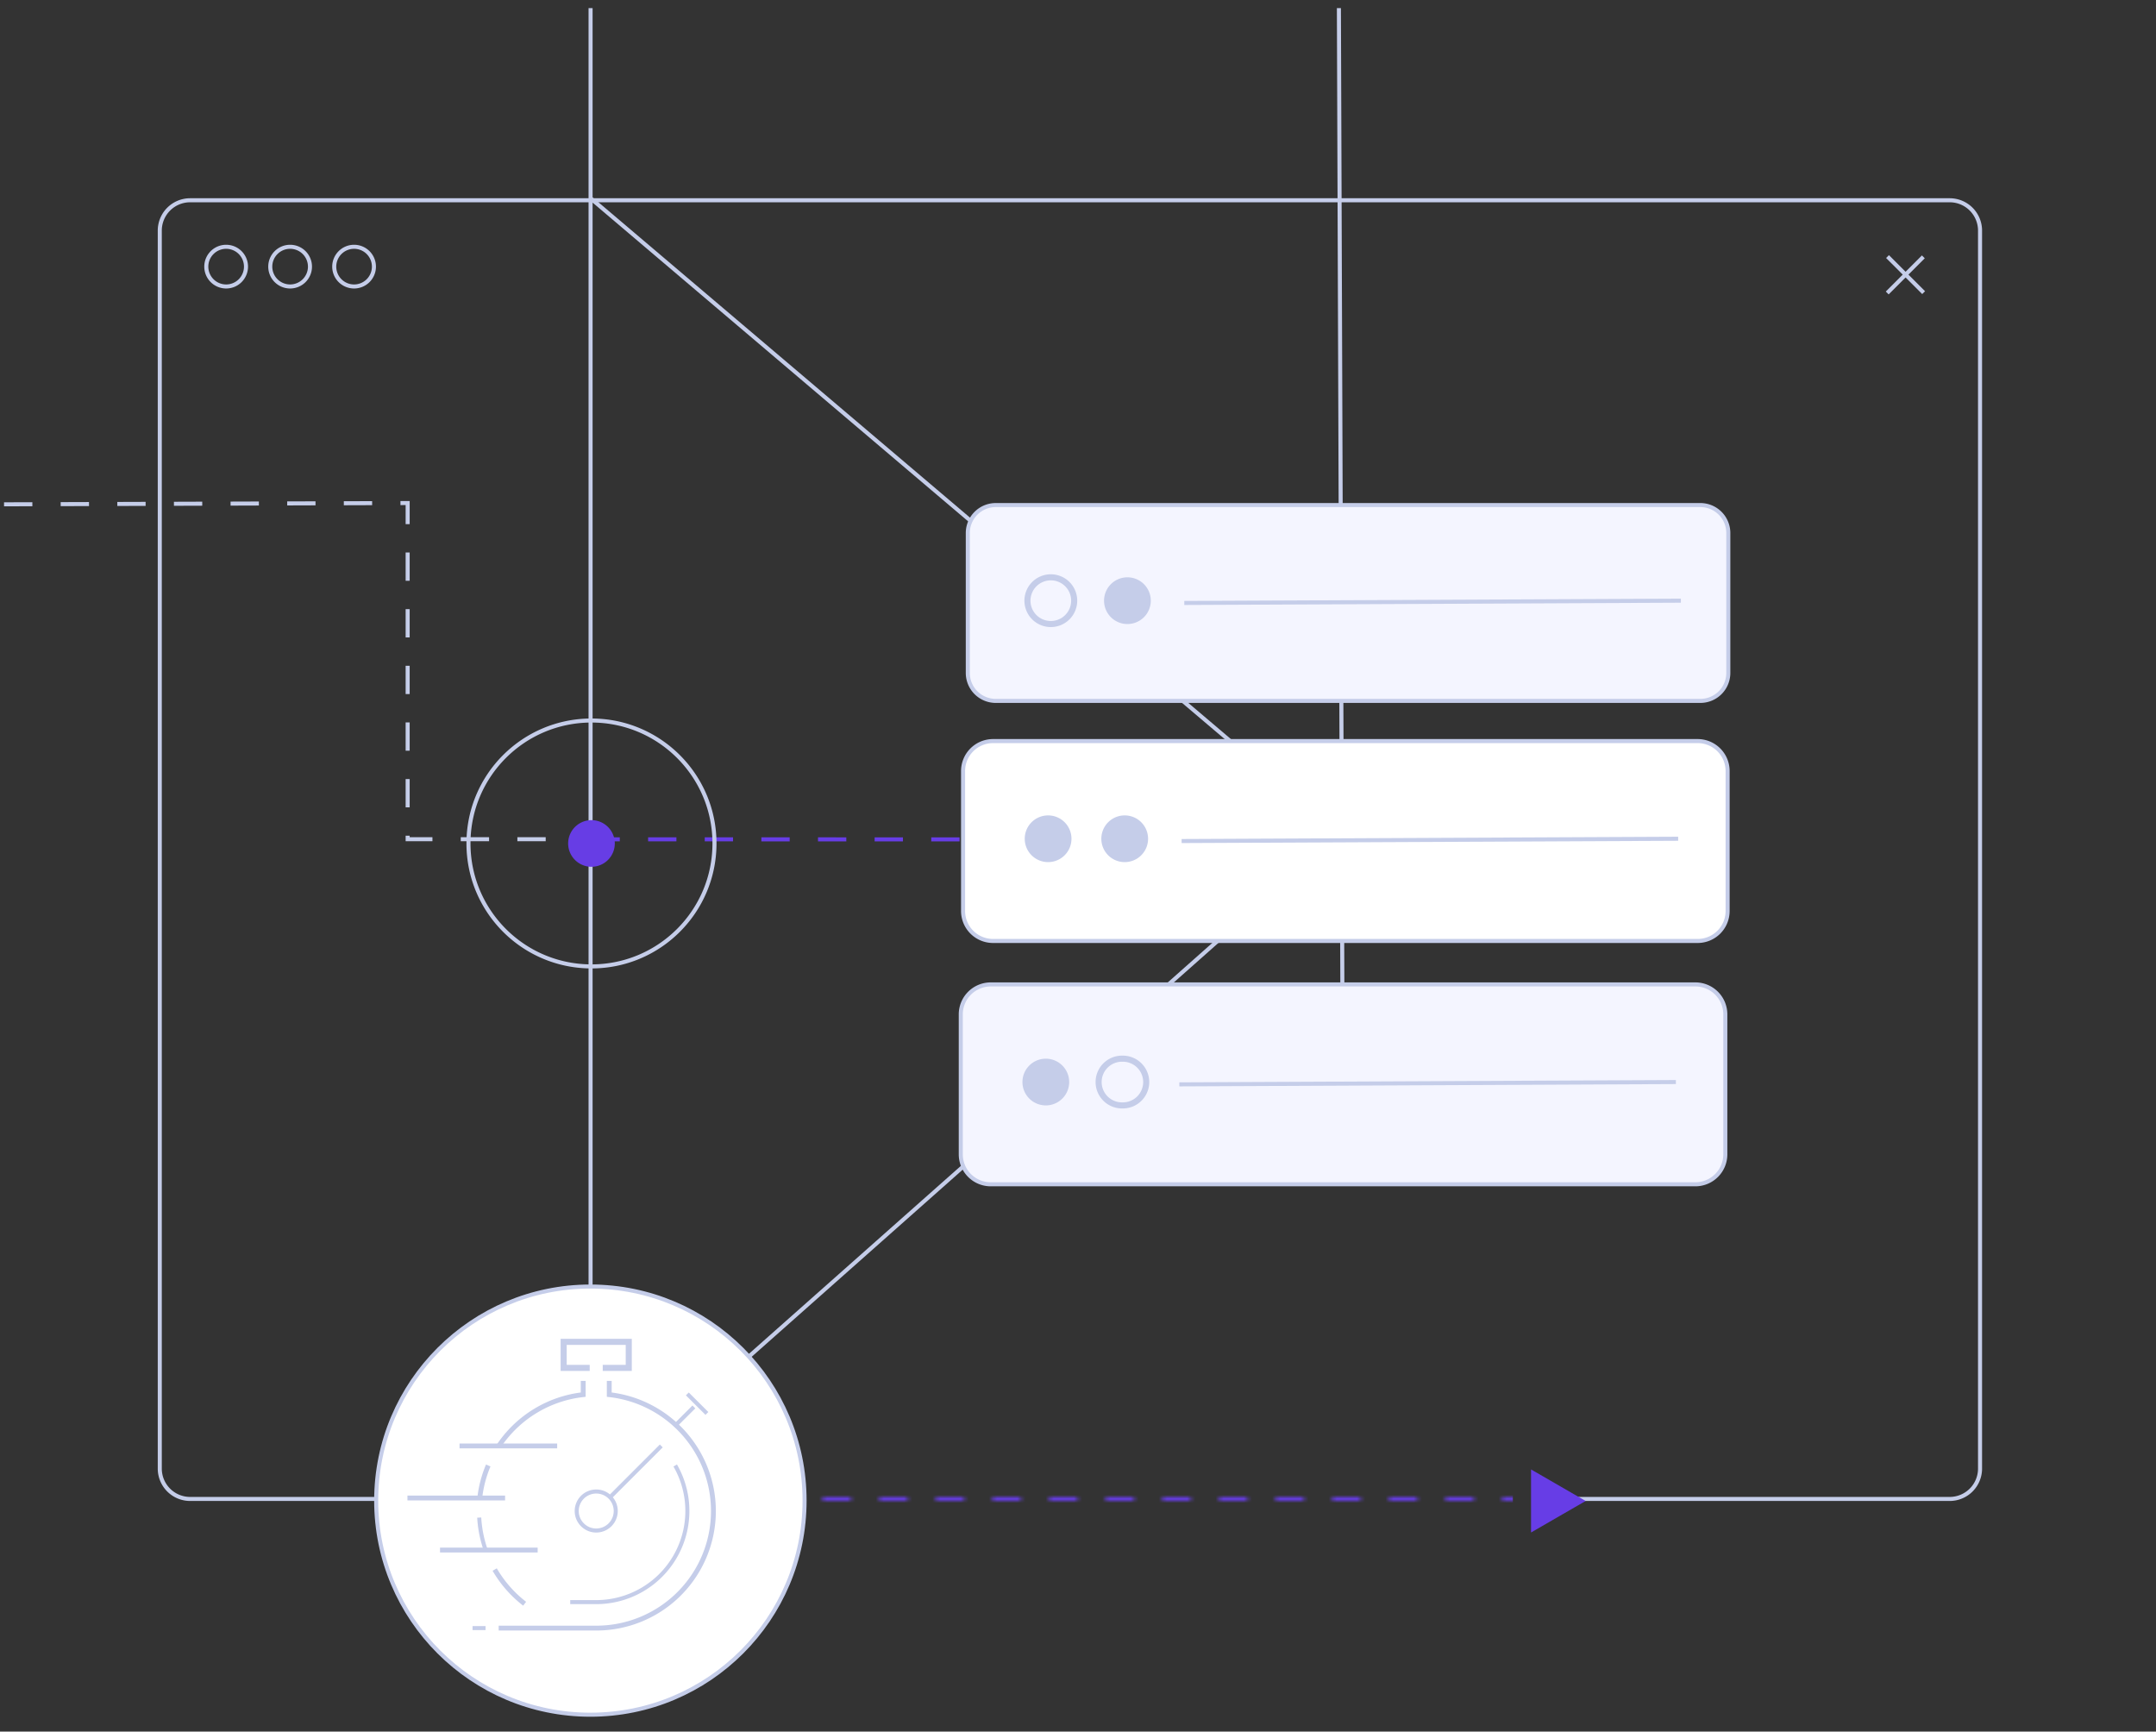 <svg width="533" height="428" fill="none" xmlns="http://www.w3.org/2000/svg"><rect width="100%" height="100%" fill="#333333" stroke="none"/><path fill-rule="evenodd" clip-rule="evenodd" d="M47 50h435a7 7 0 0 1 7 7v306a7 7 0 0 1-7 7h-94v1h94a8 8 0 0 0 8-8V57a8 8 0 0 0-8-8H47a8 8 0 0 0-8 8v306a8 8 0 0 0 8 8h136v-1H47a7 7 0 0 1-7-7V57a7 7 0 0 1 7-7z" fill="#C5CDE9"/><mask id="a" style="mask-type:alpha" maskUnits="userSpaceOnUse" x="39" y="49" width="451" height="322"><rect x="39.5" y="49.5" width="450" height="321" rx="7.5" stroke="#C5CDE9" stroke-dasharray="7 7"/></mask><g mask="url(#a)"><path fill="#673DE6" d="M183 338H374V406H183z"/></g><path d="M466.629 63.416l8.926 8.919m-.073-8.846l-8.927 8.927M146 2v369m0-322l185 156.99L146 370M331 2l1 283" stroke="#C5CDE9" stroke-miterlimit="10"/><path d="M1 124.654l99.779-.315v83.094h41.46" stroke="#C5CDE9" stroke-miterlimit="10" stroke-dasharray="7 7"/><path d="M146.223 207.454l92.534.021" stroke="#673DE6" stroke-miterlimit="10" stroke-dasharray="7 7"/><path d="M419.117 243.322H244.933a7.41 7.41 0 0 0-7.413 7.408v34.59a7.41 7.41 0 0 0 7.413 7.408h174.184a7.41 7.41 0 0 0 7.413-7.408v-34.59a7.41 7.41 0 0 0-7.413-7.408z" fill="#F4F5FF" stroke="#C5CDE9" stroke-miterlimit="10"/><path d="M291.552 268.03l122.753-.576" stroke="#C5CDE9" stroke-miterlimit="10"/><path d="M246.171 124.839h174.184a6.911 6.911 0 0 1 6.913 6.909v34.589a6.91 6.91 0 0 1-6.913 6.908H246.171a6.91 6.91 0 0 1-6.914-6.908v-34.589a6.912 6.912 0 0 1 6.914-6.909z" fill="#F4F5FF" stroke="#C5CDE9"/><path d="M259.781 154.245a5.776 5.776 0 0 0 5.777-5.774 5.776 5.776 0 0 0-5.777-5.773 5.776 5.776 0 0 0-5.778 5.773 5.776 5.776 0 0 0 5.778 5.774z" stroke="#C5CDE9" stroke-width="1.5" stroke-miterlimit="10"/><path d="M278.717 154.245a5.776 5.776 0 0 0 5.778-5.774 5.776 5.776 0 0 0-5.778-5.773 5.775 5.775 0 0 0-5.777 5.773 5.775 5.775 0 0 0 5.777 5.774z" fill="#C5CDE9"/><path d="M292.778 149.037l122.764-.566" stroke="#C5CDE9" stroke-miterlimit="10"/><path d="M419.683 183.176H245.499a7.41 7.41 0 0 0-7.413 7.408v34.589a7.411 7.411 0 0 0 7.413 7.409h174.184a7.411 7.411 0 0 0 7.414-7.409v-34.589a7.411 7.411 0 0 0-7.414-7.408z" fill="#fff" stroke="#C5CDE9" stroke-miterlimit="10"/><path d="M259.11 213.092a5.776 5.776 0 0 0 5.777-5.774 5.776 5.776 0 0 0-5.777-5.773 5.776 5.776 0 0 0-5.778 5.773 5.776 5.776 0 0 0 5.778 5.774zm18.936 0a5.776 5.776 0 0 0 5.778-5.774 5.776 5.776 0 0 0-5.778-5.773 5.775 5.775 0 0 0-5.777 5.773 5.775 5.775 0 0 0 5.777 5.774z" fill="#C5CDE9"/><path d="M292.118 207.884l122.753-.566" stroke="#C5CDE9" stroke-miterlimit="10"/><path d="M258.543 273.228a5.776 5.776 0 0 0 5.778-5.774 5.776 5.776 0 0 0-5.778-5.774 5.776 5.776 0 0 0-5.777 5.774 5.776 5.776 0 0 0 5.777 5.774z" fill="#C5CDE9"/><path d="M277.48 273.228a5.775 5.775 0 1 0 0-11.548 5.775 5.775 0 1 0 0 11.548z" stroke="#C5CDE9" stroke-width="1.5" stroke-miterlimit="10"/><path d="M146.223 214.244a5.765 5.765 0 0 0 5.767-5.763 5.765 5.765 0 0 0-5.767-5.763 5.765 5.765 0 0 0-5.767 5.763 5.765 5.765 0 0 0 5.767 5.763z" fill="#673DE5"/><path d="M146.223 238.869c16.794 0 30.408-13.605 30.408-30.388 0-16.782-13.614-30.387-30.408-30.387s-30.408 13.605-30.408 30.387c0 16.783 13.614 30.388 30.408 30.388zM55.907 70.808a4.906 4.906 0 0 0 4.907-4.904A4.906 4.906 0 0 0 55.907 61 4.906 4.906 0 0 0 51 65.904a4.906 4.906 0 0 0 4.907 4.904zm15.815 0a4.906 4.906 0 0 0 4.907-4.904A4.906 4.906 0 0 0 71.722 61a4.906 4.906 0 0 0-4.907 4.904 4.905 4.905 0 0 0 4.907 4.904zm15.814 0a4.906 4.906 0 0 0 4.907-4.904A4.906 4.906 0 0 0 87.536 61a4.906 4.906 0 0 0-4.907 4.904 4.905 4.905 0 0 0 4.907 4.904z" stroke="#C5CDE9" stroke-miterlimit="10"/><path d="M392 371l-13.5 7.794v-15.588L392 371z" fill="#673DE6"/><path d="M145.951 423.832c29.245 0 52.952-23.691 52.952-52.916 0-29.225-23.707-52.916-52.952-52.916C116.707 318 93 341.691 93 370.916c0 29.225 23.707 52.916 52.951 52.916z" fill="#fff" stroke="#C5CDE9" stroke-miterlimit="10"/><path d="M113.604 357.399h24.138m-37.014 12.867h24.137m-16.084 12.868h24.137" stroke="#C5CDE9" stroke-width="1.2" stroke-miterlimit="10"/><path d="M145.784 338.108h-6.438v-6.434h16.095v6.434h-6.438" stroke="#C5CDE9" stroke-width="1.5" stroke-miterlimit="10"/><path d="M150.618 341.325v3.395a28.966 28.966 0 0 1 18.903 10.073 28.927 28.927 0 0 1-2.215 39.721 28.972 28.972 0 0 1-19.908 7.911h-24.116m-.986-14.471a29.172 29.172 0 0 0 7.403 8.446" stroke="#C5CDE9" stroke-width="1.2" stroke-miterlimit="10"/><path d="M118.469 375.108c.151 2.7.677 5.366 1.563 7.921" stroke="#C5CDE9" stroke-miterlimit="10"/><path d="M120.703 362.229a28.66 28.66 0 0 0-2.098 8.037m25.574-28.941v3.395a28.946 28.946 0 0 0-20.918 12.752" stroke="#C5CDE9" stroke-width="1.2" stroke-miterlimit="10"/><path d="M147.398 378.303a4.822 4.822 0 0 0 4.824-4.82c0-2.662-2.16-4.82-4.824-4.82a4.822 4.822 0 0 0-4.823 4.82c0 2.662 2.16 4.82 4.823 4.82zm3.22-8.036l12.865-12.868m11.272-8.037l-4.834-4.82m-3.219 8.037l4.834-4.82m-4.614 14.47a22.522 22.522 0 0 1-8.254 30.749 22.558 22.558 0 0 1-11.259 3.024h-6.438m-20.929 6.423h-3.219" stroke="#C5CDE9" stroke-miterlimit="10"/></svg>